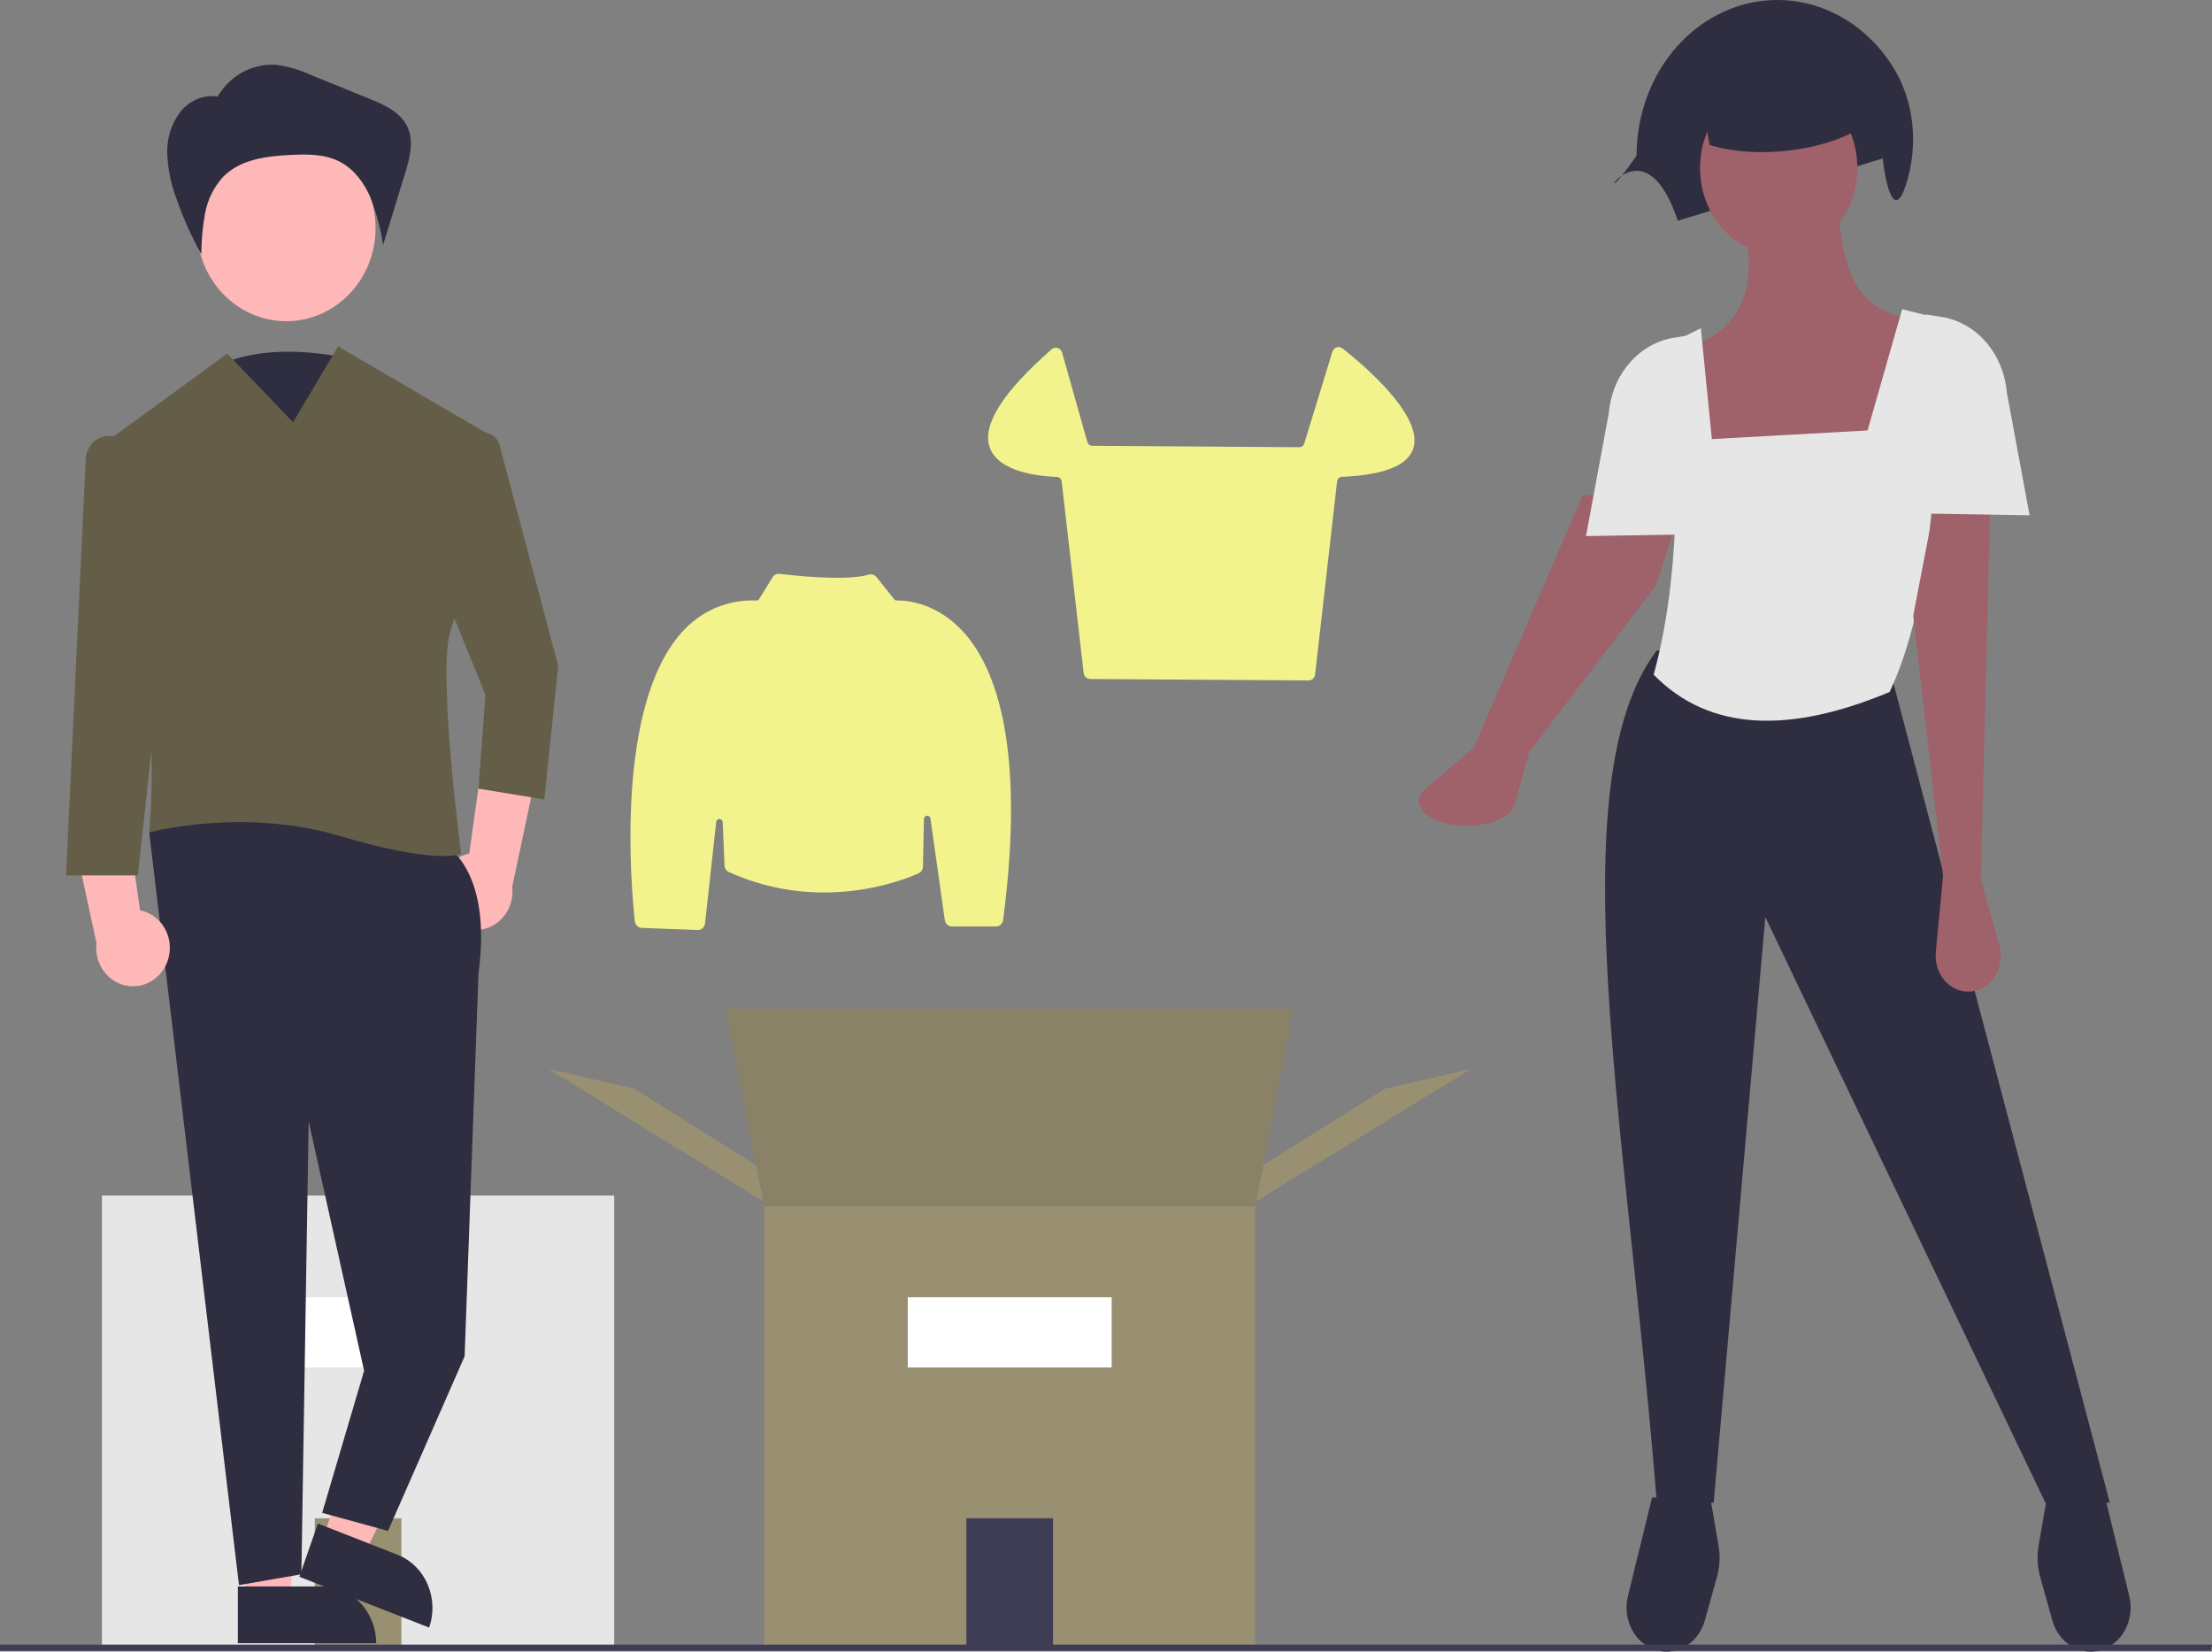 <svg width="592" height="442" viewBox="0 0 592 442" fill="none" xmlns="http://www.w3.org/2000/svg">
<rect x="0" y="0" width="592" height="442" fill="#808080" stroke="none"/>
<g clip-path="url(#clip0)">
<path d="M506.378 41.646L449.031 59.079C438.833 28.562 423.37 62.945 437.997 41.646C437.997 36.177 438.971 30.762 440.864 25.709C442.758 20.656 445.532 16.065 449.031 12.198C452.529 8.331 456.682 5.263 461.252 3.17C465.823 1.077 470.722 1.14485e-05 475.669 1.14485e-05C481.681 -0.005 487.607 1.583 492.95 4.631C498.293 7.679 502.898 12.098 506.378 17.518C512.331 26.761 513.524 38.677 510.11 49.378C504.026 68.45 500.777 14.284 506.378 41.646Z" fill="#2F2E41"/>
<path d="M559.511 442C557.221 442 554.991 441.191 553.148 439.693C551.306 438.195 549.948 436.086 549.275 433.675L546.014 422.006C545.26 419.306 545.114 416.444 545.591 413.669L547.812 400.744H563.388L569.852 427.136C570.28 428.884 570.337 430.718 570.018 432.494C569.699 434.27 569.013 435.941 568.013 437.379C567.013 438.816 565.726 439.98 564.252 440.782C562.777 441.583 561.155 442 559.511 442Z" fill="#2F2E41"/>
<path d="M446.024 442C448.314 442 450.544 441.191 452.387 439.693C454.229 438.195 455.587 436.086 456.26 433.675L459.521 422.006C460.275 419.306 460.42 416.444 459.944 413.669L457.723 400.744H442.147L435.683 427.136C435.255 428.884 435.198 430.718 435.517 432.494C435.836 434.27 436.522 435.941 437.522 437.379C438.522 438.816 439.809 439.98 441.283 440.782C442.758 441.583 444.38 442 446.024 442Z" fill="#2F2E41"/>
<path d="M564.651 402.134H547.391L472.457 245.452L458.633 402.134H443.41C435.6 303.469 416.599 209.487 443.41 174.065L506.135 180.555L564.651 402.134Z" fill="#2F2E41"/>
<path d="M476.036 68.143C487.661 68.143 497.085 57.766 497.085 44.965C497.085 32.164 487.661 21.787 476.036 21.787C464.411 21.787 454.987 32.164 454.987 44.965C454.987 57.766 464.411 68.143 476.036 68.143Z" fill="#9F616A"/>
<path d="M505.714 134.199H458.986L450.987 93.406C466.505 88.358 470.205 76.617 466.984 60.958L492.243 59.103C493.675 71.718 496.294 83.48 512.45 85.526L505.714 134.199Z" fill="#9F616A"/>
<path d="M505.714 185.19C479.203 196.275 457.635 195.929 442.568 180.555C449.367 155.865 449.774 125.462 446.778 92.016L455.197 87.844L458.144 117.511L499.821 115.194L509.082 82.745L518.344 85.062C519.054 125.294 516.865 161.488 505.714 185.19Z" fill="#E6E6E6"/>
<path d="M530.131 235.254L535.081 252.969C535.482 254.404 535.571 255.922 535.342 257.403C535.113 258.883 534.572 260.283 533.762 261.491C532.952 262.699 531.895 263.68 530.678 264.357C529.461 265.033 528.116 265.385 526.752 265.385C525.532 265.385 524.325 265.103 523.209 264.557C522.094 264.01 521.096 263.212 520.278 262.213C519.461 261.214 518.844 260.038 518.466 258.76C518.088 257.481 517.959 256.13 518.086 254.793L520.027 234.327L512.029 164.794L517.923 134.199H532.657L530.131 235.254Z" fill="#9F616A"/>
<path d="M394.434 200.125L381.586 211.013C380.545 211.895 379.923 212.89 379.77 213.917C379.618 214.944 379.939 215.976 380.707 216.928C381.476 217.881 382.671 218.727 384.196 219.401C385.721 220.074 387.533 220.554 389.487 220.804C391.236 221.027 393.058 221.06 394.834 220.9C396.61 220.741 398.3 220.392 399.795 219.876C401.291 219.361 402.558 218.691 403.514 217.909C404.471 217.127 405.096 216.251 405.348 215.338L409.214 201.356L443.266 156.526L450.133 135.057L423.644 132.381L394.434 200.125Z" fill="#9F616A"/>
<path d="M543.182 137.908L515.397 137.444V84.135L519.675 84.822C524.215 85.551 528.401 87.941 531.56 91.606C534.718 95.271 536.665 99.999 537.088 105.03L543.182 137.908Z" fill="#E6E6E6"/>
<path d="M424.466 143.47L452.25 143.007V89.698L447.972 90.385C443.432 91.114 439.246 93.503 436.088 97.168C432.929 100.834 430.982 105.562 430.559 110.593L424.466 143.47Z" fill="#E6E6E6"/>
<path d="M497.234 34.635C488.072 40.201 470.465 42.747 457.549 38.804L453.235 14.718H495.94L497.234 34.635Z" fill="#2F2E41"/>
<path d="M164.38 319.952H27.283V441.624H164.38V319.952Z" fill="#E6E6E6"/>
<path d="M107.427 406.325H84.236V440.873H107.427V406.325Z" fill="#999071"/>
<path d="M332.871 323.546L336.52 312.831L370.576 291.402L393.687 286.044L332.871 323.546Z" fill="#999071"/>
<path d="M207.591 323.546L203.942 312.831L169.885 291.402L146.775 286.044L207.591 323.546Z" fill="#999071"/>
<path d="M335.304 326.224H205.158L194.211 269.972H346.25L335.304 326.224Z" fill="#999071"/>
<path opacity="0.1" d="M335.304 326.224H205.158L194.211 269.972H346.25L335.304 326.224Z" fill="black"/>
<path d="M335.912 322.875H204.55V441.624H335.912V322.875Z" fill="#999071"/>
<path d="M281.826 406.307H258.636V440.856H281.826V406.307Z" fill="#3F3D56"/>
<path d="M591.73 441.767H0V440.128H592L591.73 441.767Z" fill="#3F3D56"/>
<path d="M297.514 347.178H242.948V365.955H297.514V347.178Z" fill="white"/>
<path d="M122.753 347.178H68.186V365.955H122.753V347.178Z" fill="white"/>
<path d="M350.228 182.094H350.217L291.741 181.714C291.316 181.711 290.907 181.548 290.59 181.258C290.273 180.967 290.07 180.567 290.02 180.134L284.138 128.852C284.102 128.521 283.951 128.215 283.712 127.989C283.474 127.764 283.164 127.634 282.839 127.625C278.197 127.469 267.152 126.384 264.863 119.678C262.825 113.706 268.4 104.898 281.434 93.496C281.656 93.302 281.922 93.167 282.207 93.105C282.493 93.043 282.789 93.055 283.068 93.141C283.348 93.226 283.602 93.382 283.808 93.594C284.013 93.807 284.164 94.068 284.246 94.356L291.012 118.299C291.094 118.587 291.265 118.839 291.498 119.02C291.73 119.201 292.014 119.3 292.306 119.303L347.75 119.685C348.04 119.688 348.324 119.595 348.559 119.419C348.794 119.244 348.967 118.995 349.053 118.711L356.582 94.14C356.666 93.866 356.812 93.617 357.01 93.413C357.208 93.209 357.451 93.058 357.718 92.971C357.985 92.884 358.268 92.864 358.544 92.913C358.82 92.963 359.08 93.08 359.303 93.254C364.44 97.278 380.99 111.095 378.266 119.932C376.84 124.56 370.405 127.139 359.141 127.599C358.817 127.611 358.508 127.741 358.271 127.966C358.033 128.192 357.882 128.497 357.846 128.827L351.961 180.512C351.912 180.948 351.708 181.35 351.388 181.641C351.069 181.933 350.656 182.094 350.228 182.094Z" fill="#F3F38E"/>
<path d="M186.759 248.888C186.735 248.888 186.711 248.888 186.688 248.887L171.765 248.32C171.3 248.305 170.855 248.119 170.513 247.795C170.172 247.47 169.956 247.03 169.906 246.555C168.879 237.156 164.652 189.258 182.359 169.35C184.866 166.476 187.964 164.21 191.431 162.716C194.897 161.223 198.644 160.54 202.4 160.716C202.552 160.726 202.705 160.693 202.84 160.62C202.976 160.548 203.09 160.439 203.169 160.305L206.781 154.482C206.979 154.166 207.259 153.914 207.59 153.753C207.92 153.593 208.288 153.53 208.651 153.573C211.547 153.932 226.311 155.626 232.519 153.783C232.885 153.672 233.275 153.674 233.64 153.789C234.005 153.904 234.329 154.127 234.571 154.43L239.315 160.377C239.396 160.484 239.502 160.57 239.622 160.628C239.743 160.685 239.875 160.712 240.007 160.706C242.42 160.656 250.88 161.135 258.285 169.63C266.302 178.828 274.577 199.581 268.464 246.21C268.4 246.689 268.17 247.128 267.815 247.446C267.461 247.765 267.006 247.941 266.535 247.943H254.782C254.315 247.941 253.865 247.768 253.512 247.455C253.159 247.141 252.927 246.709 252.858 246.236L249.019 219.064C248.987 218.841 248.875 218.637 248.704 218.495C248.533 218.353 248.317 218.281 248.097 218.295C247.877 218.309 247.671 218.407 247.518 218.57C247.366 218.733 247.279 218.948 247.274 219.174L247.009 231.931C247.001 232.31 246.888 232.678 246.684 232.993C246.479 233.308 246.192 233.557 245.854 233.711C241.664 235.601 219.526 244.463 195.057 233.364C194.726 233.211 194.443 232.967 194.239 232.659C194.035 232.352 193.919 231.992 193.902 231.62L193.421 220.029C193.412 219.802 193.32 219.588 193.163 219.428C193.006 219.269 192.796 219.176 192.576 219.168C192.355 219.16 192.14 219.238 191.972 219.386C191.805 219.534 191.698 219.741 191.674 219.966L188.691 247.118C188.635 247.604 188.408 248.053 188.052 248.379C187.696 248.705 187.236 248.886 186.759 248.888Z" fill="#F3F38E"/>
<path d="M92.464 95.795C92.464 95.795 67.444 89.676 53.683 100.895C39.921 112.114 71.197 137.612 71.197 137.612L92.464 95.795Z" fill="#2F2E41"/>
<path d="M118.339 242.135C117.838 240.733 117.632 239.232 117.737 237.737C117.842 236.241 118.254 234.789 118.944 233.481C119.635 232.173 120.588 231.042 121.735 230.167C122.882 229.292 124.196 228.695 125.584 228.417L130.641 192.368L143.928 205.009L137.09 237.304C137.374 239.81 136.783 242.34 135.428 244.415C134.072 246.489 132.047 247.964 129.736 248.559C127.425 249.155 124.988 248.83 122.888 247.646C120.787 246.462 119.169 244.501 118.339 242.135H118.339Z" fill="#FFB8B8"/>
<path d="M65.965 429.277L77.719 428.449L80.304 379.932L62.956 381.154L65.965 429.277Z" fill="#FFB8B8"/>
<path d="M100.681 439.756H63.656V424.572H86.376C90.17 424.572 93.808 426.172 96.491 429.019C99.174 431.867 100.681 435.729 100.681 439.756Z" fill="#2F2E41"/>
<path d="M86.279 412.006L97.331 416.335L118.326 373.15L102.014 366.761L86.279 412.006Z" fill="#FFB8B8"/>
<path d="M114.857 435.578L80.123 421.97L85.077 407.726L106.391 416.077C109.95 417.471 112.841 420.309 114.429 423.967C116.017 427.624 116.171 431.801 114.857 435.578L114.857 435.578Z" fill="#2F2E41"/>
<path d="M119.709 226.626C119.709 226.626 131.769 233.395 128.058 260.471L124.348 362.973L103.848 409.701L86.223 404.866L97.446 366.841L82.604 300.118L80.657 421.305L63.959 424.206L39.932 222.758L70.544 208.253L119.709 226.626Z" fill="#2F2E41"/>
<path d="M76.606 85.961C89.81 85.961 100.514 74.802 100.514 61.038C100.514 47.273 89.81 36.115 76.606 36.115C63.402 36.115 52.698 47.273 52.698 61.038C52.698 74.802 63.402 85.961 76.606 85.961Z" fill="#FFB8B8"/>
<path d="M90.489 92.696L78.43 113.003L60.804 94.63L27.854 118.674C26.698 119.515 25.85 120.74 25.448 122.149C25.046 123.558 25.114 125.067 25.641 126.43C30.71 139.495 43.689 178.113 39.932 222.758C39.932 222.758 64.979 215.989 90.953 223.725C116.927 231.461 123.42 228.56 123.42 228.56C123.42 228.56 116.927 179.243 120.637 168.606C123.715 159.783 129.984 130.333 132.033 120.547C132.226 119.623 132.129 118.658 131.756 117.796C131.384 116.933 130.755 116.218 129.962 115.757L90.489 92.696Z" fill="#645E49"/>
<path d="M129.007 115.875C130.027 115.723 131.065 115.963 131.927 116.551C132.789 117.139 133.416 118.035 133.691 119.07L149.394 178.18L145.684 213.959L128.058 211.059L129.914 185.916L116.927 154.005L125.5 119.152C125.708 118.305 126.152 117.542 126.776 116.959C127.401 116.375 128.177 115.998 129.007 115.875Z" fill="#645E49"/>
<path d="M58.119 26.052C59.713 23.231 62.024 20.925 64.797 19.387C67.569 17.849 70.696 17.14 73.831 17.338C77.11 17.766 80.31 18.7 83.326 20.109L98.956 26.464C103 28.108 107.429 30.123 109.184 34.262C110.813 38.103 109.598 42.54 108.368 46.54L102.52 65.551C101.873 61.248 100.761 57.036 99.207 52.993C97.508 49.018 94.822 45.352 91.107 43.366C87.048 41.195 82.263 41.24 77.705 41.469C71.251 41.793 64.233 42.649 59.647 47.395C57.212 50.09 55.562 53.45 54.887 57.084C54.223 60.7 53.889 64.372 53.889 68.053C51.242 63.31 49.012 58.327 47.227 53.165C45.759 49.322 44.922 45.248 44.752 41.114C44.599 36.946 45.926 32.864 48.479 29.652C51.119 26.576 55.422 24.915 59.205 26.133" fill="#2F2E41"/>
<path d="M44.822 257.266C45.33 255.872 45.538 254.378 45.432 252.89C45.326 251.403 44.909 249.957 44.209 248.656C43.509 247.355 42.544 246.229 41.382 245.359C40.22 244.489 38.889 243.894 37.483 243.618L32.36 207.752L18.9 220.329L25.828 252.46C25.539 254.953 26.138 257.471 27.511 259.534C28.884 261.598 30.936 263.065 33.277 263.658C35.618 264.25 38.087 263.927 40.215 262.749C42.342 261.571 43.982 259.62 44.822 257.266Z" fill="#FFB8B8"/>
<path d="M28.073 116.77C26.686 117.015 25.42 117.756 24.485 118.87C23.55 119.984 23.001 121.404 22.931 122.895L17.685 234.268H36.915L43.325 174.98L35.167 122.163C35.036 121.314 34.748 120.501 34.321 119.77C33.893 119.039 33.333 118.405 32.674 117.904C32.015 117.403 31.27 117.045 30.48 116.85C29.691 116.655 28.872 116.628 28.073 116.77Z" fill="#645E49"/>
</g>
<defs>
<clipPath id="clip0">
<rect width="592" height="442" fill="white"/>
</clipPath>
</defs>
</svg>
